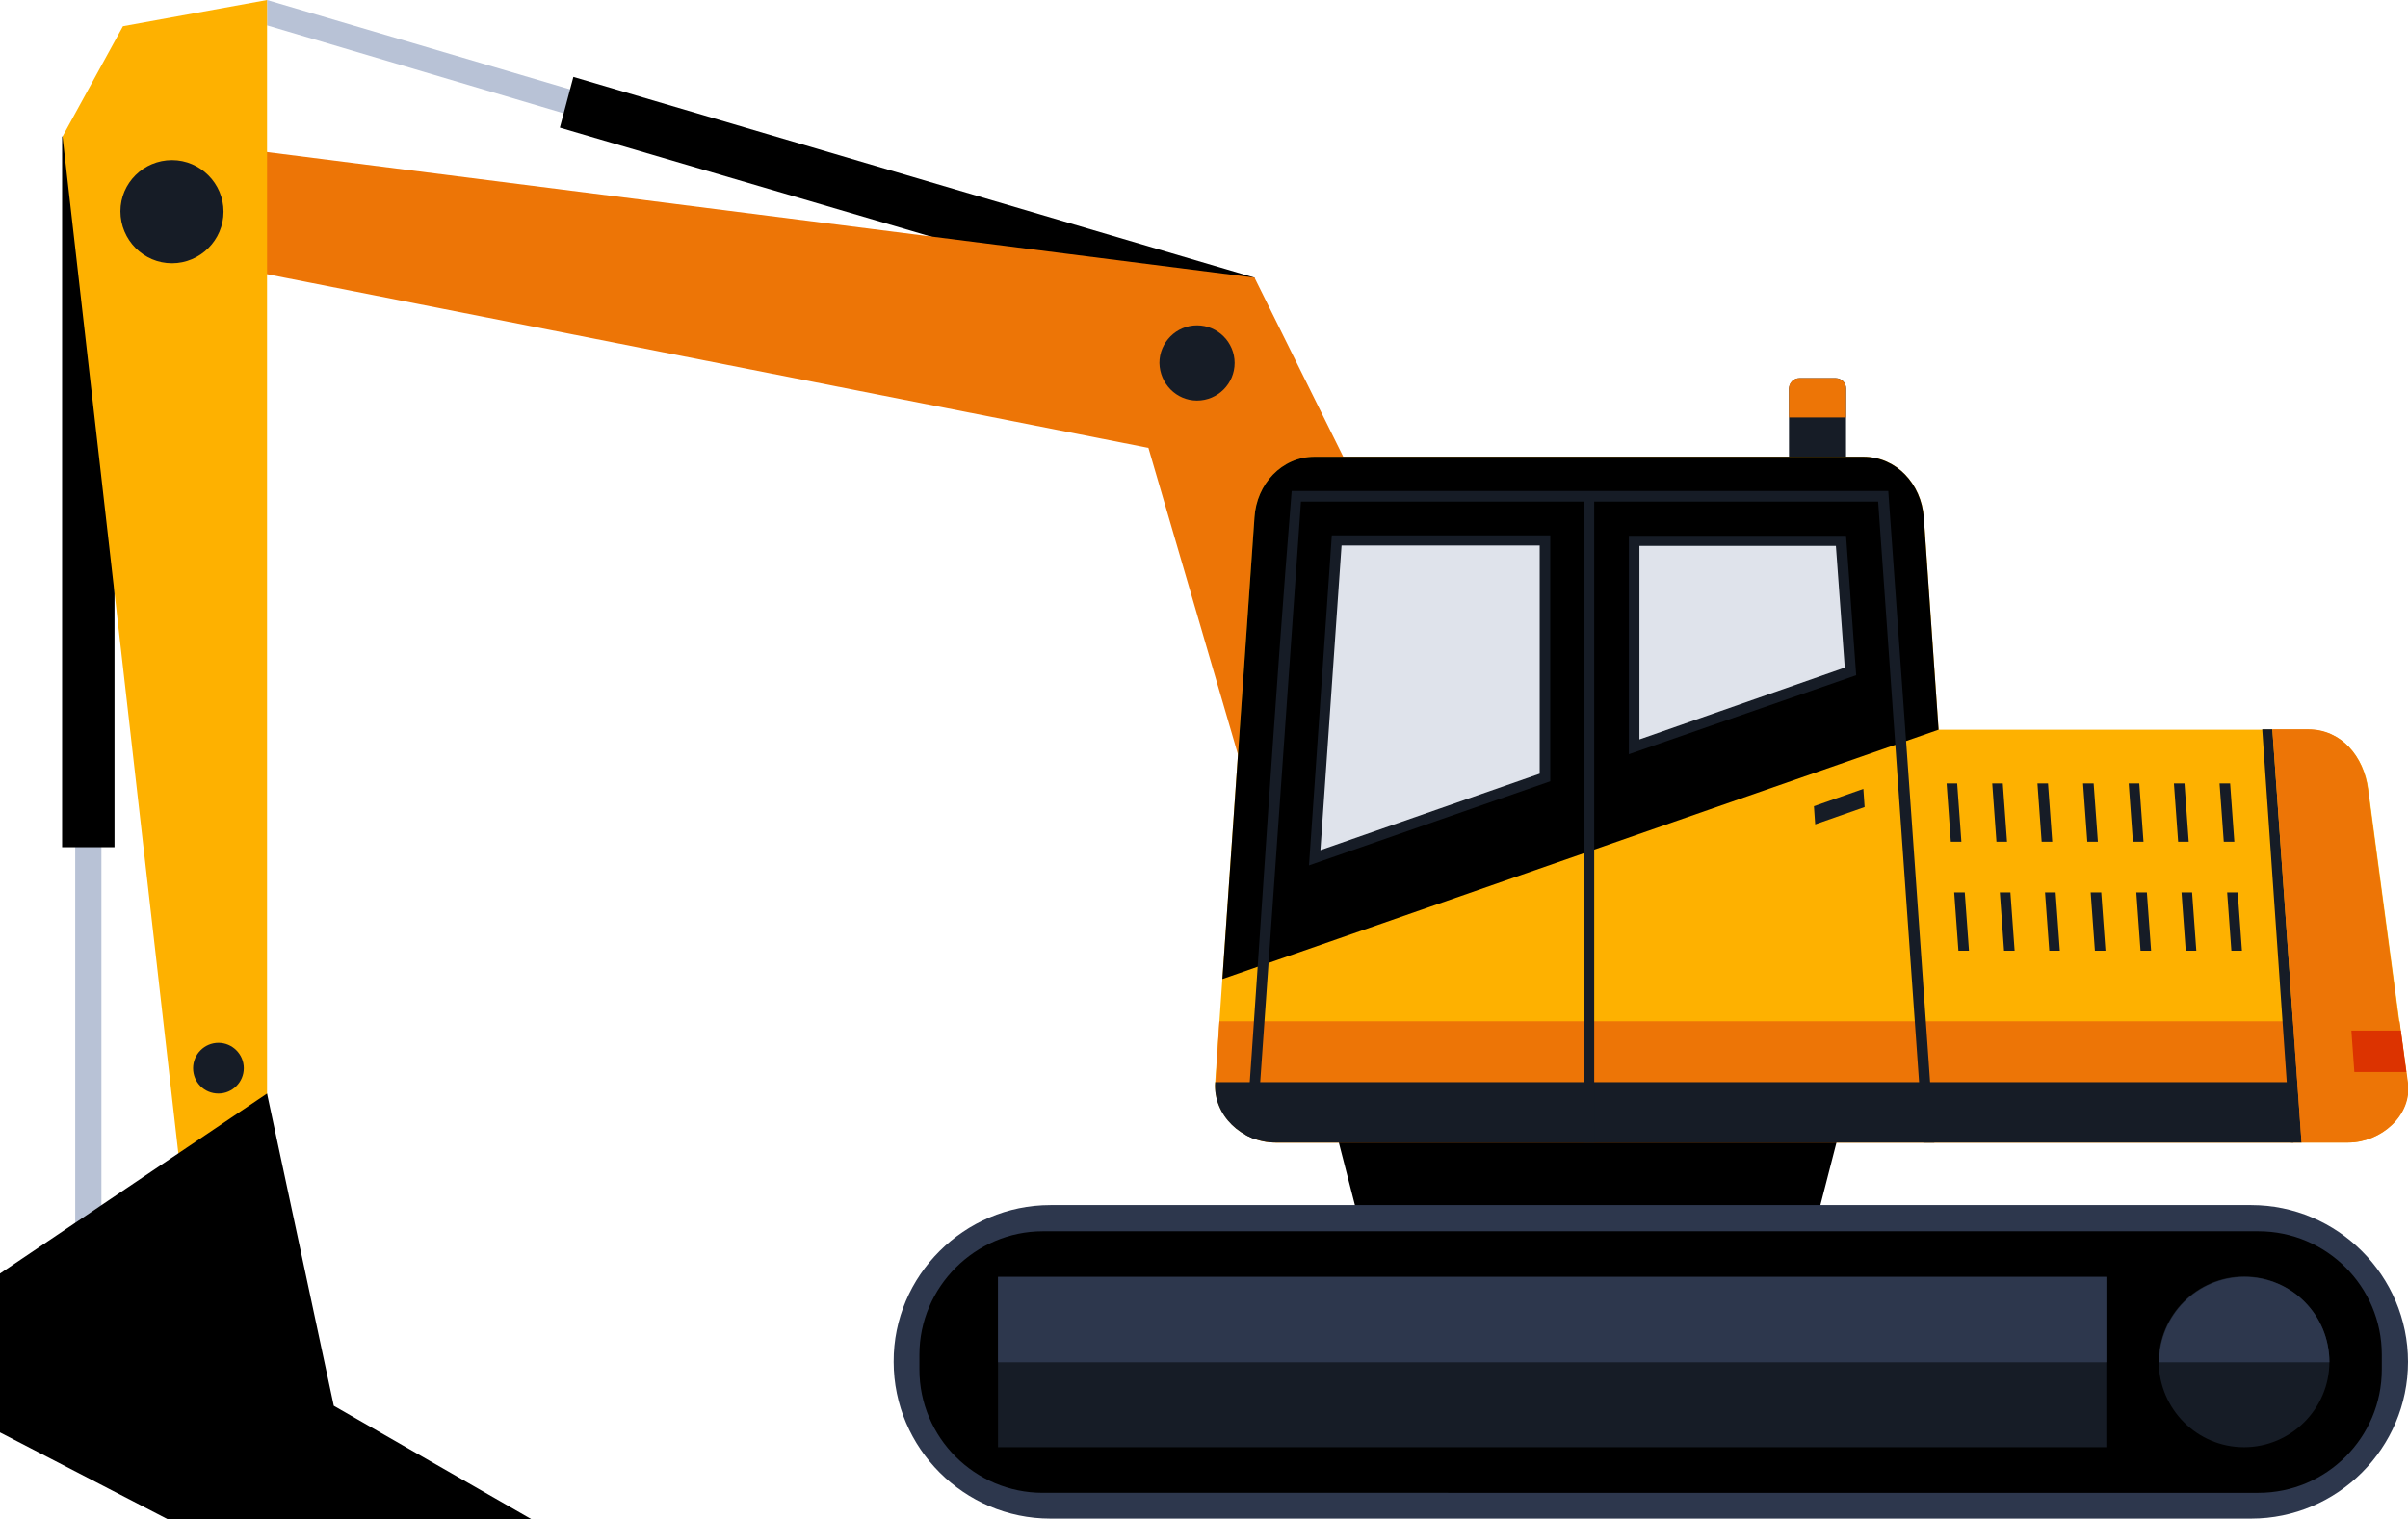 <?xml version="1.0" encoding="utf-8"?>	
<!-- Generator: Adobe Illustrator 23.1.0, SVG Export Plug-In . SVG Version: 6.00 Build 0)  -->	
<svg version="1.1" id="Layer_1" xmlns="http://www.w3.org/2000/svg" xmlns:xlink="http://www.w3.org/1999/xlink" x="0px" y="0px"	
	 viewBox="0 0 569.9 359.5" style="enable-background:new 0 0 569.9 359.5;" xml:space="preserve">	
<style type="text/css">	
	.st0{fill-rule:evenodd;clip-rule:evenodd;fill:#B8C2D6;}	
	.st1{fill-rule:evenodd;clip-rule:evenodd;}	
	.st2{fill-rule:evenodd;clip-rule:evenodd;fill:#ED7506;}	
	.st3{fill-rule:evenodd;clip-rule:evenodd;fill:#161C26;}	
	.st4{fill-rule:evenodd;clip-rule:evenodd;fill:#FEB100;}	
	.st5{fill-rule:evenodd;clip-rule:evenodd;fill:#DFE3EB;}	
	.st6{fill-rule:evenodd;clip-rule:evenodd;fill:#2D374D;}	
	.st7{fill-rule:evenodd;clip-rule:evenodd;fill:#DC3300;}	
</style>	
<g>	
	<polygon class="st0" points="63.2,0 296.1,68.7 294.6,74.6 63.2,6 	"/>	
	<polygon class="st1" points="135.7,18.2 296.9,65.7 293.9,77.6 132.5,30.2 	"/>	
	<polygon class="st2" points="38.9,32.9 296.9,65.7 330.5,133.5 293.5,180.3 271.8,106 38.9,60.1 	"/>	
	<path class="st3" d="M425.9,89.5h8.6c1.3,0,2.4,1.1,2.4,2.4v19.3l0,0h-13.5h0V91.9C423.5,90.6,424.5,89.5,425.9,89.5z"/>	
	<path class="st2" d="M436.9,91.9v6.9h-13.5v-6.9c0-1.3,1.1-2.4,2.4-2.4h8.6C435.8,89.5,436.9,90.6,436.9,91.9z"/>	
	<path class="st4" d="M311.1,108.1H441c7.8,0,13.7,6.4,14.3,14.3l3.5,50.3h87.6c7.8,0,13.1,6.4,14.1,14.1l9.3,69.5	
		c1,7.7-6.4,14.1-14.1,14.1c-84.6,0-169.2,0-253.8,0c-7.8,0-14.8-6.4-14.3-14.3l9.3-133.8C297.4,114.6,303.3,108.1,311.1,108.1z"/>	
	<path class="st1" d="M311.1,108.1H441c7.8,0,13.7,6.4,14.3,14.3l3.5,50.3l-169.5,59l7.6-109.3C297.4,114.6,303.3,108.1,311.1,108.1	
		z"/>	
	<path class="st3" d="M315.2,126.7l-5.4,78.1l57.1-19.9v-58.2H315.2L315.2,126.7z M439.3,159.8l-2.4-33h-51.4v51.7L439.3,159.8z"/>	
	<path class="st5" d="M317.5,129.2l-5,72l51.9-18.1v-54H317.5L317.5,129.2z M436.6,158l-2.1-28.8H388V175L436.6,158z"/>	
	<polygon class="st1" points="314.7,262 436.8,262 430.6,286.1 320.9,286.1 	"/>	
	<path class="st6" d="M248.6,285.2h284.2c20.4,0,37.1,16.7,37.1,37.1v0c0,20.4-16.7,37.1-37.1,37.1H248.6	
		c-20.4,0-37.1-16.7-37.1-37.1v0C211.4,301.9,228.2,285.2,248.6,285.2z"/>	
	<path class="st1" d="M246.8,291.4h287.7c16.1,0,29.2,13.1,29.2,29.2v3.5c0,16.1-13.1,29.2-29.2,29.2H246.8	
		c-16.1,0-29.2-13.1-29.2-29.2v-3.5C217.6,304.6,230.8,291.4,246.8,291.4z"/>	
	<rect x="236.2" y="302.2" class="st3" width="262.3" height="40.3"/>	
	<path class="st3" d="M531.1,342.5c11.1,0,20.2-9.1,20.2-20.2c0-11.1-9.1-20.2-20.2-20.2c-11.1,0-20.2,9.1-20.2,20.2	
		C511,333.5,520,342.5,531.1,342.5z"/>	
	<polygon class="st3" points="429.3,190.8 441,186.7 441.3,191 429.6,195.1 	"/>	
	<path class="st3" d="M461.7,199.2l-1-13.8h2.5l1,13.8H461.7L461.7,199.2z M528.1,225l-1-13.8h2.5l1,13.8H528.1L528.1,225z	
		 M517.3,225l-1-13.8h2.5l1,13.8H517.3L517.3,225z M506.6,225l-1-13.8h2.5l1,13.8H506.6L506.6,225z M495.8,225l-1-13.8h2.5l1,13.8	
		H495.8L495.8,225z M485,225l-1-13.8h2.5l1,13.8H485L485,225z M474.3,225l-1-13.8h2.5l1,13.8H474.3L474.3,225z M463.5,225l-1-13.8	
		h2.5l1,13.8H463.5L463.5,225z M526.3,199.2l-1-13.8h2.5l1,13.8H526.3L526.3,199.2z M515.5,199.2l-1-13.8h2.5l1,13.8H515.5	
		L515.5,199.2z M504.8,199.2l-1-13.8h2.5l1,13.8H504.8L504.8,199.2z M494,199.2l-1-13.8h2.5l1,13.8H494L494,199.2z M483.2,199.2	
		l-1-13.8h2.5l1,13.8H483.2L483.2,199.2z M472.5,199.2l-1-13.8h2.5l1,13.8H472.5z"/>	
	<path class="st3" d="M283.3,94.8c4.9,0,8.9-4,8.9-8.9c0-4.9-4-8.9-8.9-8.9c-4.9,0-8.9,4-8.9,8.9C274.5,90.8,278.4,94.8,283.3,94.8z	
		"/>	
	<rect x="17.8" y="32.3" class="st0" width="6.2" height="266.8"/>	
	<rect x="14.7" y="32.3" class="st1" width="12.4" height="168.2"/>	
	<polygon class="st4" points="63.2,0 63.2,272.9 42.2,272.9 14.8,32.3 29.1,6.2 	"/>	
	<polygon class="st1" points="63.2,258.8 0,301.4 0,339 39.6,359.5 125.7,359.5 79,332.7 	"/>	
	<path class="st3" d="M40.7,62.3c6.7,0,12.2-5.5,12.2-12.2c0-6.7-5.5-12.2-12.2-12.2S28.5,43.3,28.5,50C28.5,56.8,34,62.3,40.7,62.3	
		z"/>	
	<path class="st3" d="M51.7,258.8c3.3,0,6-2.7,6-6c0-3.3-2.7-6-6-6c-3.3,0-6,2.7-6,6C45.7,256.1,48.3,258.8,51.7,258.8z"/>	
	<path class="st2" d="M288.6,241.7h279.3l2,14.6c1,7.7-6.4,14.1-14.1,14.1c-84.6,0-169.2,0-253.8,0c-7.8,0-14.8-6.4-14.3-14.3	
		L288.6,241.7z"/>	
	<path class="st3" d="M287.6,256.1h255.2v14.3H301.8C294,270.4,287,264,287.6,256.1L287.6,256.1z"/>	
	<polygon class="st3" points="542.2,270.4 535.4,172.6 537.8,172.6 544.7,270.4 	"/>	
	<path class="st3" d="M455.2,270.4l-10.7-151.7h-67.2v151.7h-2.5V118.7h-66.9l-10.6,151c-0.8-0.3-1.6-0.6-2.4-1	
		c3.6-50.7,6.7-101.8,10.8-152.5h141.2c3.7,51.4,7.3,102.8,10.9,154.2H455.2z"/>	
	<path class="st2" d="M537.8,172.6h8.5c7.8,0,13.1,6.4,14.1,14.1l9.3,69.5c1,7.7-6.4,14.1-14.1,14.1h-10.9L537.8,172.6z"/>	
	<polygon class="st7" points="557.2,253.7 569.5,253.7 568.2,243.9 556.5,243.9 	"/>	
	<rect x="236.2" y="302.2" class="st6" width="262.3" height="20.2"/>	
	<path class="st6" d="M551.3,322.4H511c0-11.1,9-20.2,20.2-20.2S551.3,311.2,551.3,322.4z"/>	
</g>	
</svg>